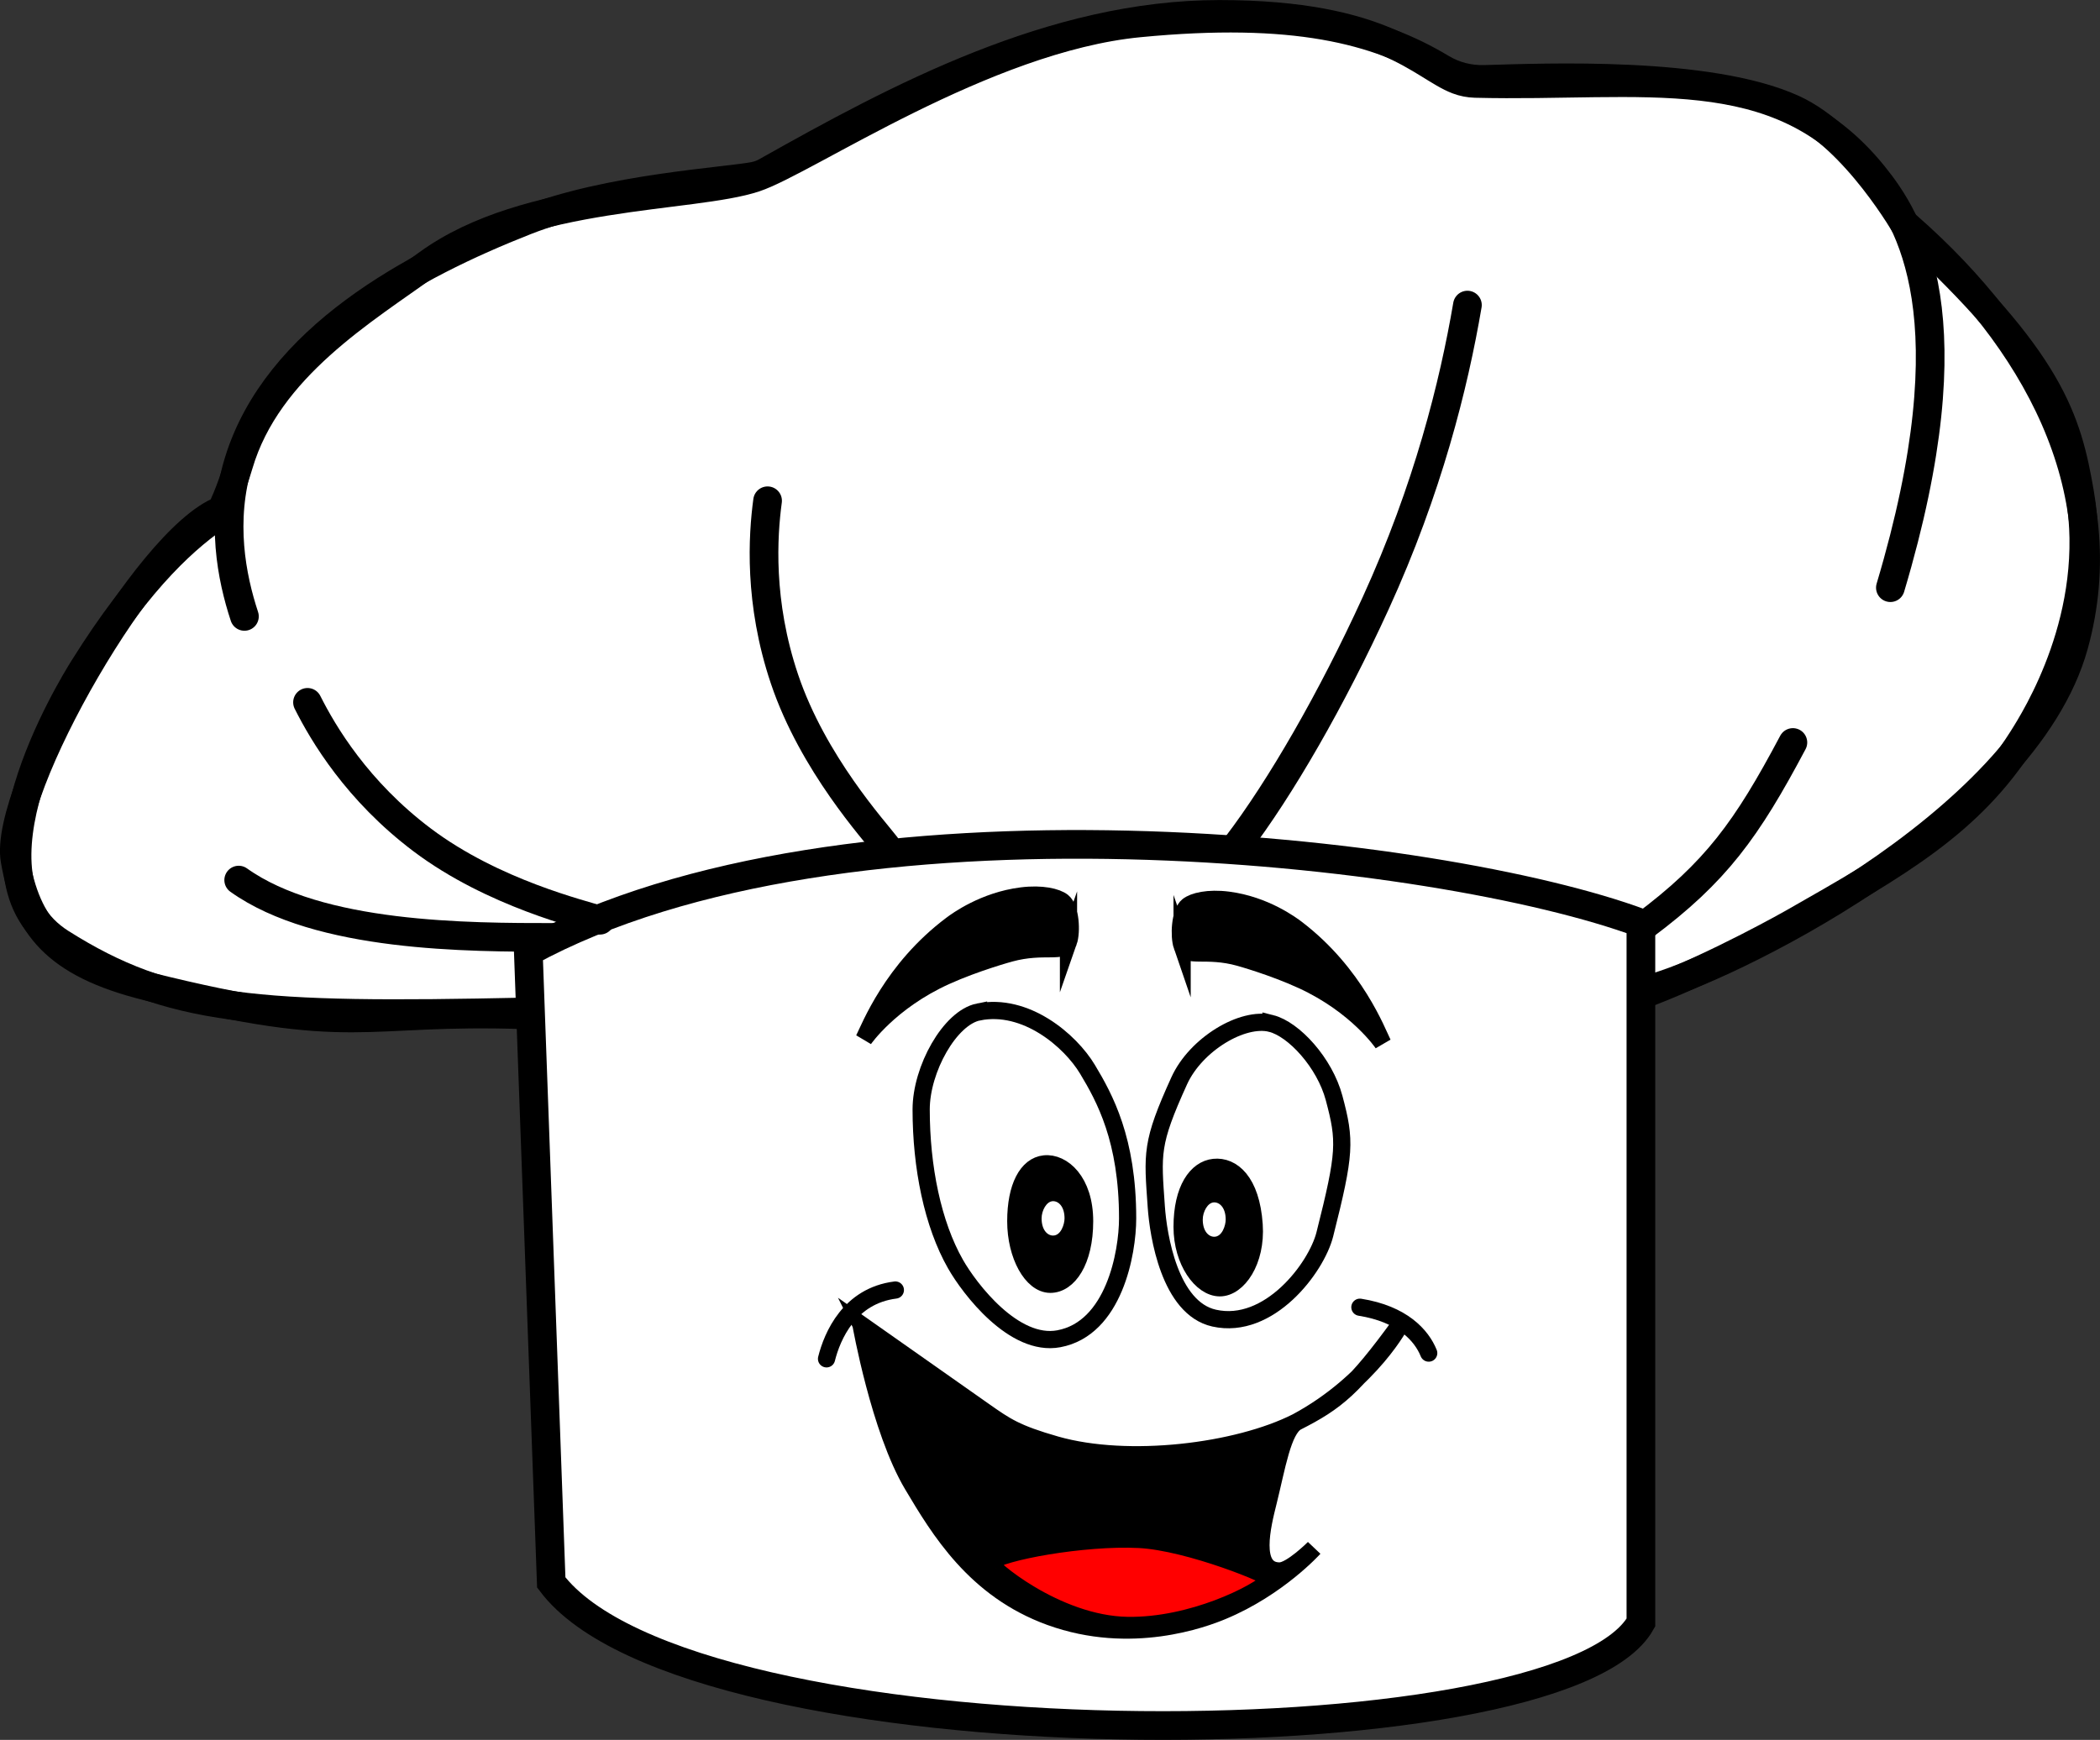 <?xml version="1.0" encoding="UTF-8"?>
<svg id="Layer_2" data-name="Layer 2" xmlns="http://www.w3.org/2000/svg" viewBox="0 0 366.17 303.46">
  <rect x="0" y="0" width="366.17" height="303.46" fill="#333333" stroke="none"/>
  <defs>
    <style>
      .cls-1, .cls-2, .cls-3, .cls-4, .cls-5, .cls-6 {
        stroke: #000;
        stroke-miterlimit: 10;
      }

      .cls-1, .cls-2, .cls-3, .cls-4, .cls-6 {
        stroke-linecap: round;
      }

      .cls-1, .cls-2, .cls-4, .cls-5 {
        stroke-width: 3px;
      }

      .cls-1, .cls-6 {
        fill: none;
      }

      .cls-3, .cls-4, .cls-7 {
        fill: #fff;
      }

      .cls-3, .cls-6 {
        stroke-width: 5px;
      }

      .cls-5 {
        fill: red;
      }

      .cls-7 {
        stroke-width: 0px;
      }
    </style>
  </defs>
  <g id="Layer_1-2" data-name="Layer 1">
    <g>
      <path class="cls-3" d="m91.62,177c-29-1-29.47,4.13-66-5-16-4-21-10.54-23-22-2.11-12.1,23-56,36-61,0,0,1.59-3.2,3-8,5-17,22-27,33-35,17.28-12.57,46.18-11.39,57-15,9-3,40.03-24.39,67-27s41.51,1.16,52.72,7.91c2.25,1.35,4.84,2.01,7.46,1.94,10.57-.29,39.12-1.53,53.82,5.15,11,5,20,21,20,21,25,23,27.81,33.31,30,46,3.69,21.34-7.61,39.23-10,43-9.12,14.42-21.87,21.68-40,32,0,0-12.78,7.27-25,12-54.07,20.92-110.87,6.94-196,4Z"/>
      <path class="cls-3" d="m96.12,276l-4-110c55-30,159-18,194-5v122c-14,25-166,25-190-7Z"/>
      <path class="cls-6" d="m287.62,172.5c12-3,65.26-28.35,74-60,7.59-27.47-6.8-53.52-29-73"/>
      <path class="cls-6" d="m329.62,102.5c14.09-47.2,3.41-64.09-3-72-16.7-20.63-40.15-15.21-69.4-15.95-1.04-.03-2.08-.23-3.05-.6-6.27-2.38-12.55-11.44-41.55-11.44s-56.17,14.58-79.01,27.44c-.65.37-1.34.62-2.07.77-4.79.96-25.44,2.09-39.92,7.79-19.65,7.74-43.36,20.46-50,42-3.19,10.35-1.23,20.23,1,27"/>
      <path class="cls-6" d="m38.62,89.5c-5.94,3.94-14,11-24,27-2.19,3.5-22.35,36.41-4,48,19,12,34,13,81,12"/>
      <path class="cls-6" d="m96.62,163.5c-15,0-41,0-55-10"/>
      <path class="cls-6" d="m104.62,160.5c-3-1-18.58-4.65-31-14-11.33-8.53-17.26-18.54-20-24"/>
      <path class="cls-6" d="m215.62,147.5c7.65-10.02,16.63-25.62,24.25-42.29,9.1-19.91,13.63-38.09,16-52"/>
      <path class="cls-6" d="m286.62,161.5c12.58-9.4,17.93-16.79,26-32"/>
      <path class="cls-4" d="m170.62,176.5c-5,1-10,10-10,17,0,10.05,2,20,6,27,2.44,4.28,10.17,14.46,18,13,9.64-1.79,12-15,12-21,0-13.76-4-21-7-26s-10.75-11.65-19-10Z"/>
      <path class="cls-4" d="m221.62,178.5c-4.95-1.24-13.1,3.63-16,10-5,11-4.65,12.63-4,22,.34,4.91,2.32,17.67,10.09,19.4,9.57,2.14,17.82-8.77,19.29-14.59,3.62-14.31,3.62-16.31,1.62-23.81-1.63-6.11-7-12-11-13Z"/>
      <path class="cls-2" d="m206.12,165c-.59-1.71-.39-5.88,1-7,1-.81,3.55-1.44,7-1,6.43.82,11.11,4.32,12,5,10.2,7.8,14,18,15,20,0,0-4.42-6.58-14-11-5.15-2.38-11-4-11-4-5.89-1.64-9.23.22-10-2Z"/>
      <path class="cls-2" d="m186.31,164.26c.6-1.71.39-5.88-1.02-7-1.02-.81-3.62-1.44-7.14-1-6.55.82-11.33,4.32-12.23,5-10.4,7.8-14.27,18-15.29,20,0,0,4.51-6.58,14.27-11,5.26-2.38,11.21-4,11.21-4,6.01-1.64,9.42.22,10.2-2Z"/>
      <path class="cls-2" d="m182.12,203c-3,.31-5,4-5,10s2.84,10.98,6,11c3.14.02,6-4,6-11s-3.88-10.33-7-10Z"/>
      <path class="cls-2" d="m211.68,203.61c-3,.31-5.56,3.76-5.56,10.39,0,6,3.4,10.6,6.56,10.61,3.14.02,6.44-4.61,6-11-.52-7.62-3.88-10.33-7-10Z"/>
      <path class="cls-7" d="m183.62,209.5c-1.14,0-2,1.65-2,3,0,2,1,3,2,3,1.39,0,2-2,2-3,0-2-1-3-2-3Z"/>
      <path class="cls-7" d="m211.72,209.71c-1.14,0-2,1.65-2,3,0,2,1,3,2,3,1.39,0,2-2,2-3,0-2-1-3-2-3Z"/>
      <path class="cls-2" d="m150.12,231l21.45,15.09c3.8,2.67,5.55,3.91,12.55,5.91,12.58,3.59,31.62,1.27,42-4,6.91-3.51,10-6,18-17,.49-.67-5,10-18,17-2.47,1.33-3.49,7.95-5,14-1,4-3,12,2,12,2,0,6-4,6-4,0,0-6.23,6.94-16,11-3.16,1.32-15.9,6.12-30,1-13.14-4.77-19.37-15.23-24-23-5.75-9.64-9-28-9-28Z"/>
      <path class="cls-1" d="m237.12,228c7.42,1.18,10.76,4.92,12,8"/>
      <path class="cls-1" d="m156.12,225c-8,1-11,8-12,12"/>
      <path class="cls-5" d="m172.62,272.5c-.5.5,11.45,10.81,24,11,11.16.17,22.5-5.5,25-8,.5-.5-14.26-6.56-23-7-9.7-.49-24.2,2.2-26,4Z"/>
      <path class="cls-6" d="m154.46,147.5c-1.91-2.52-12.71-14.33-17.67-29.06-4.53-13.44-3.77-25.04-2.95-31.1"/>
    </g>
  </g>
</svg>